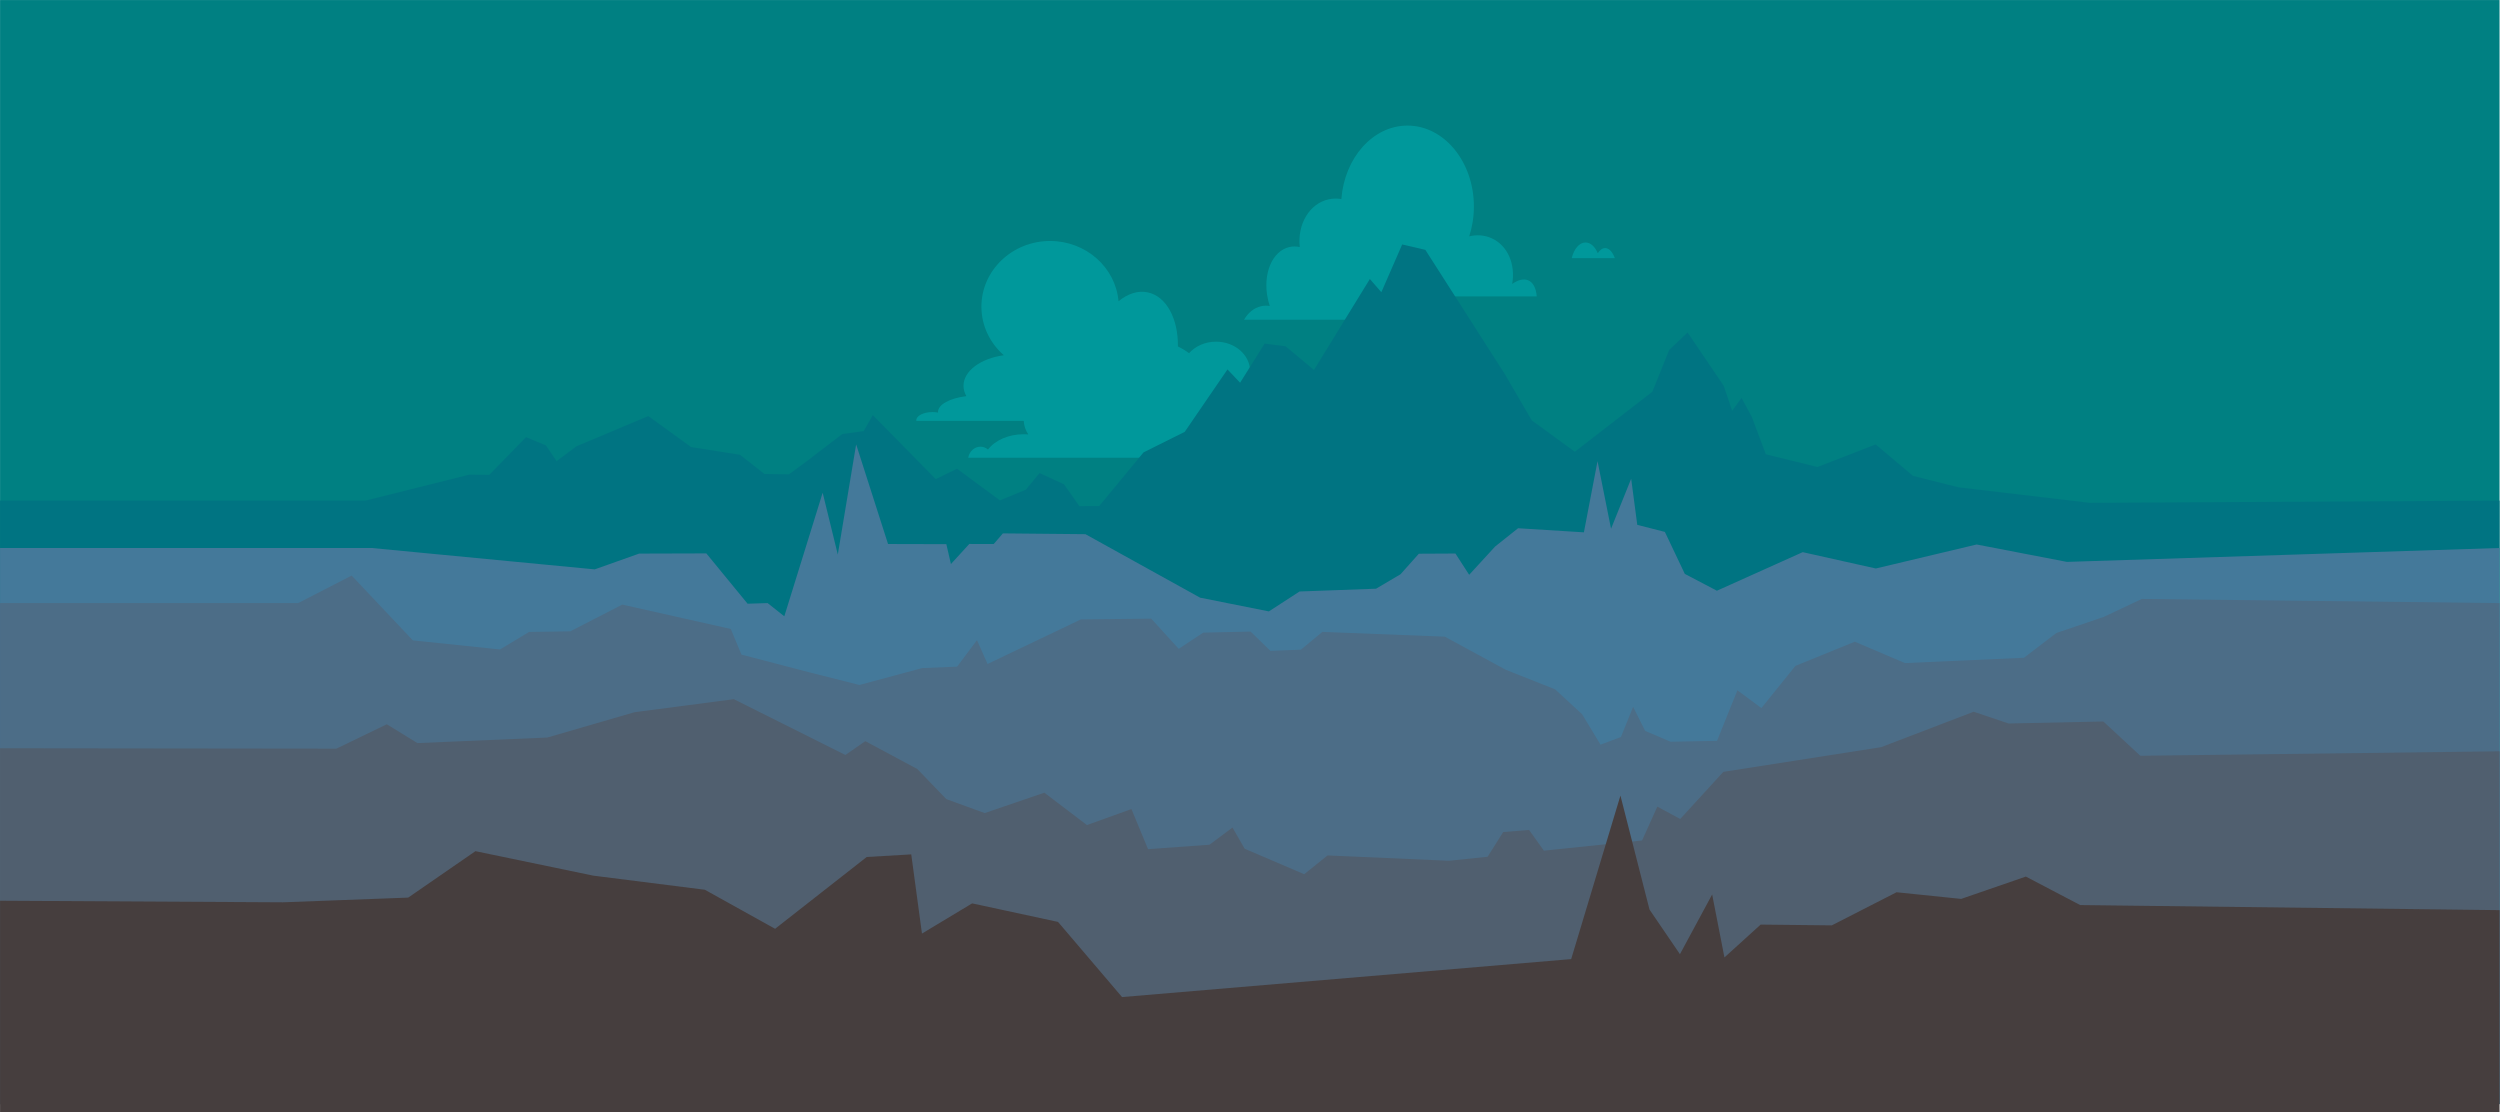 <?xml version="1.0" encoding="UTF-8" standalone="no"?>
<!DOCTYPE svg PUBLIC "-//W3C//DTD SVG 1.1//EN" "http://www.w3.org/Graphics/SVG/1.1/DTD/svg11.dtd">
<svg width="100%" height="100%" viewBox="0 0 1675 745" version="1.1" xmlns="http://www.w3.org/2000/svg" xmlns:xlink="http://www.w3.org/1999/xlink" xml:space="preserve" xmlns:serif="http://www.serif.com/" style="fill-rule:evenodd;clip-rule:evenodd;stroke-linejoin:round;stroke-miterlimit:2;">
    <g transform="matrix(1,0,0,1,2.84217e-14,0.893)">
        <g transform="matrix(0.872,0,0,0.684,0,0)">
            <g transform="matrix(1.614,0,0,1.84,-150.361,-194.101)">
                <rect x="93.184" y="104.8" width="1189.89" height="587.776" style="fill:rgb(0,128,130);"/>
            </g>
            <g id="Nubes" transform="matrix(1,0,0,1.073,0,-78.331)">
                <g id="nube" transform="matrix(1.147,0,0,1.363,2.867,-2.045)">
                    <path d="M683.282,336.072L611.333,336.072C611.313,335.934 611.302,335.796 611.302,335.655C611.302,332.62 616.156,330.155 622.134,330.155C623.45,330.155 624.712,330.275 625.88,330.494C625.867,330.354 625.861,330.213 625.861,330.072C625.861,325.054 633.895,320.817 644.863,319.497C643.608,317.329 642.926,314.998 642.926,312.572C642.926,302.585 654.486,294.218 669.954,292.093C660.723,284.044 654.926,272.45 654.926,259.572C654.926,235.288 675.538,215.572 700.926,215.572C725.036,215.572 744.839,233.353 746.771,255.941C752.828,250.918 759.696,248.587 766.345,249.985C778.906,252.628 786.819,267.772 786.548,286.204C789.226,287.508 791.727,289.027 794.015,290.732C798.192,286.034 804.739,283.006 812.093,283.006C824.695,283.006 834.926,291.898 834.926,302.85C834.926,313.802 824.695,322.693 812.093,322.693C810.917,322.693 809.762,322.616 808.634,322.467C806.355,338.842 791.002,352.023 771.259,354.96C771.239,356.971 770.683,358.911 769.667,360.739L646.083,360.739C646.835,356.523 650.212,353.34 654.259,353.34C656.171,353.34 657.934,354.05 659.34,355.244C664.004,349.141 672.972,345.006 683.259,345.006C684.299,345.006 685.326,345.049 686.335,345.131C684.54,342.446 683.449,339.363 683.282,336.072Z" style="fill:rgb(0,152,155);"/>
                </g>
                <g transform="matrix(1.109,0,0,1.678,304.117,-175.296)">
                    <path d="M684.301,321.206L587.674,321.206C590.464,317.401 594.536,314.718 599.527,313.847C601.517,313.499 603.529,313.461 605.52,313.701C605.016,312.521 604.581,311.298 604.225,310.039C600.388,296.47 607.083,283.741 619.167,281.631C621.533,281.218 623.931,281.243 626.286,281.651C624.535,269.288 632.918,258.024 646.251,255.696C649.223,255.178 652.211,255.143 655.118,255.533C657.252,233.139 676.961,215.572 700.926,215.572C726.314,215.572 746.926,235.288 746.926,259.572C746.926,265.31 745.775,270.793 743.683,275.821C748.857,274.848 754.217,275.107 759.147,276.833C770.387,280.769 775.904,291.108 773.45,301.734C777.524,299.478 781.502,298.673 784.694,299.791C788.106,300.986 790.041,304.175 790.475,308.482L721.169,308.482L684.301,321.206Z" style="fill:rgb(0,152,155);"/>
                </g>
                <g transform="matrix(1.043,0,0,1.363,109.663,0)">
                    <path d="M1052.7,225.572C1054.34,219.415 1058.28,215.072 1062.88,215.072C1066.61,215.072 1069.91,217.924 1071.9,222.283C1073.4,220.112 1075.28,218.822 1077.32,218.822C1080.24,218.822 1082.84,221.474 1084.47,225.572L1052.7,225.572Z" style="fill:rgb(0,152,155);"/>
                </g>
            </g>
            <g transform="matrix(1.614,0,0,1.005,-150.361,383.732)">
                <path d="M1283.07,104.8L1088.03,106.98L1025.32,91.791L1003.8,80.628L986.078,50.034L958.369,72.042L933.801,59.648L927.113,23.183L922.235,4.717L917.752,17.233L913.743,-7.09L896.548,-59.056L887.805,-42.132L879.761,-1.294L842.857,57.182L822.383,26.657L809.504,-18.587L771.703,-139.594L760.675,-144.865L750.754,-98.295L745.287,-111.179L718.686,-22.539L705.169,-45.606L695.184,-48.205L683.51,-10.094L677.507,-23.062L657.155,37.782L637.546,57.791L616.444,110.087L606.997,110.18L599.678,88.941L588.052,77.955L581.511,94.171L569.162,104.59L548.754,73.727L538.627,83.866L508.652,21.462L504.334,37.089L494.128,39.878L477.445,66.092L468.737,79.199L457.079,78.832L445.427,60.146L422.145,52.601L401.789,22.403L367.578,51.867L358.133,66.336L353.029,50.98L343.57,42.959L326.069,79.731L316.606,79.483L267.119,104.8L93.184,104.8L93.184,692.576L1283.07,692.576L1283.07,104.8Z" style="fill:rgb(0,116,130);"/>
            </g>
            <g transform="matrix(1.614,0,0,0.926,-150.361,438.42)">
                <path d="M1283.07,104.8L1077.12,119.509L1034.14,101.104L986.146,126.492L951.348,109.206L910.496,150.01L895.223,132.209L885.732,87.793L872.585,80.328L869.683,31.526L860.099,84.433L853.667,12.939L847.181,88.25L815.849,83.91L804.909,103.269L792.566,133.157L786.024,110.66L768.605,110.865L759.887,132.57L748.229,147.878L711.822,150.811L697.202,171.879L664.482,157.377L609.889,90.198L570.591,89.346L566.222,100.608L554.592,100.54L545.851,121.785L543.666,100.747L515.918,100.595L500.732,-4.762L491.998,111.735L484.791,46.348L466.534,177.063L458.583,163.08L449.052,163.754L429.412,110.523L397.415,110.737L376.283,127.426L270.03,104.8L93.184,104.8L93.184,692.576L1283.07,692.576L1283.07,104.8Z" style="fill:rgb(68,121,154);"/>
            </g>
            <g transform="matrix(1.614,0,0,0.835,-150.361,501.927)">
                <path d="M1283.07,104.8L1112.78,99.942L1094.62,121.05L1072.11,139.867L1056.65,168.958L1000.01,175.169L976.146,150.099L947.858,178.482L931.674,227.977L920.265,207.108L910.55,266.397L888.444,267.439L876.364,254.761L870.607,226.536L864.81,261.894L855.083,270.892L846.378,235.338L833.465,205.956L809.988,183.042L780.946,144.178L722.682,138.592L712.455,159.441L697.951,160.83L688.497,138.207L665.956,139.473L654.292,158.468L641.203,123.027L607.691,123.979L563.29,176.238L558.25,148.278L548.799,179.361L532.139,181.053L502.281,200.87L478.209,185.87L446.13,165.236L441.054,135.163L389.4,106.573L364.64,137.933L345.032,138.64L331.187,159.204L289.698,148.539L260.569,72.513L235.097,104.8L93.184,104.8L93.184,692.576L1283.07,692.576L1283.07,104.8Z" style="fill:rgb(76,109,135);"/>
            </g>
            <g transform="matrix(1.614,0,0,0.692,-150.361,600.717)">
                <path d="M1283.07,193.5L1112.07,199.81L1094.46,151.3L1049.33,154.134L1032.74,137.488L988.67,187.651L913.556,222.591L893.037,289.297L882.141,271.813L874.874,319.716L828.144,334.166L821.069,304.822L808.761,307.787L801.344,342.762L782.989,348.45L725.163,340.89L714.024,367.487L685.686,331.412L679.893,301.43L668.936,325.737L639.692,332.034L631.781,275.254L610.599,297.9L590.325,252.08L561.931,280.956L543.659,261.194L529.844,218.579L505.095,179.14L495.613,198.688L442.506,119.712L395.194,138.19L353.723,174.007L291.869,181.885L277.306,155.231L253.29,189.756L93.184,189.174L93.184,692.576L1283.07,692.576L1283.07,193.5Z" style="fill:rgb(80,95,111);"/>
            </g>
            <g transform="matrix(1.614,0,0,0.488,-150.361,749.956)">
                <path d="M1283.07,287.41L1083.44,277.188L1057.57,220.025L1026.77,264.845L996.023,251.476L965.179,317.969L931.324,316.378L914.084,382.321L908.237,255.966L892.897,375.806L878.413,286.214L864.571,57.466L841.125,385.649L627.313,461.871L596.839,311.027L555.954,273.812L532.064,334.417L526.964,175.479L505.768,180.697L462.146,324.847L428.714,246.48L375.575,218.144L319.492,169.015L287.487,262.233L227.82,271.668L93.184,268.519L93.184,692.576L1283.07,692.576L1283.07,287.41Z" style="fill:rgb(70,62,62);"/>
            </g>
        </g>
    </g>
</svg>
